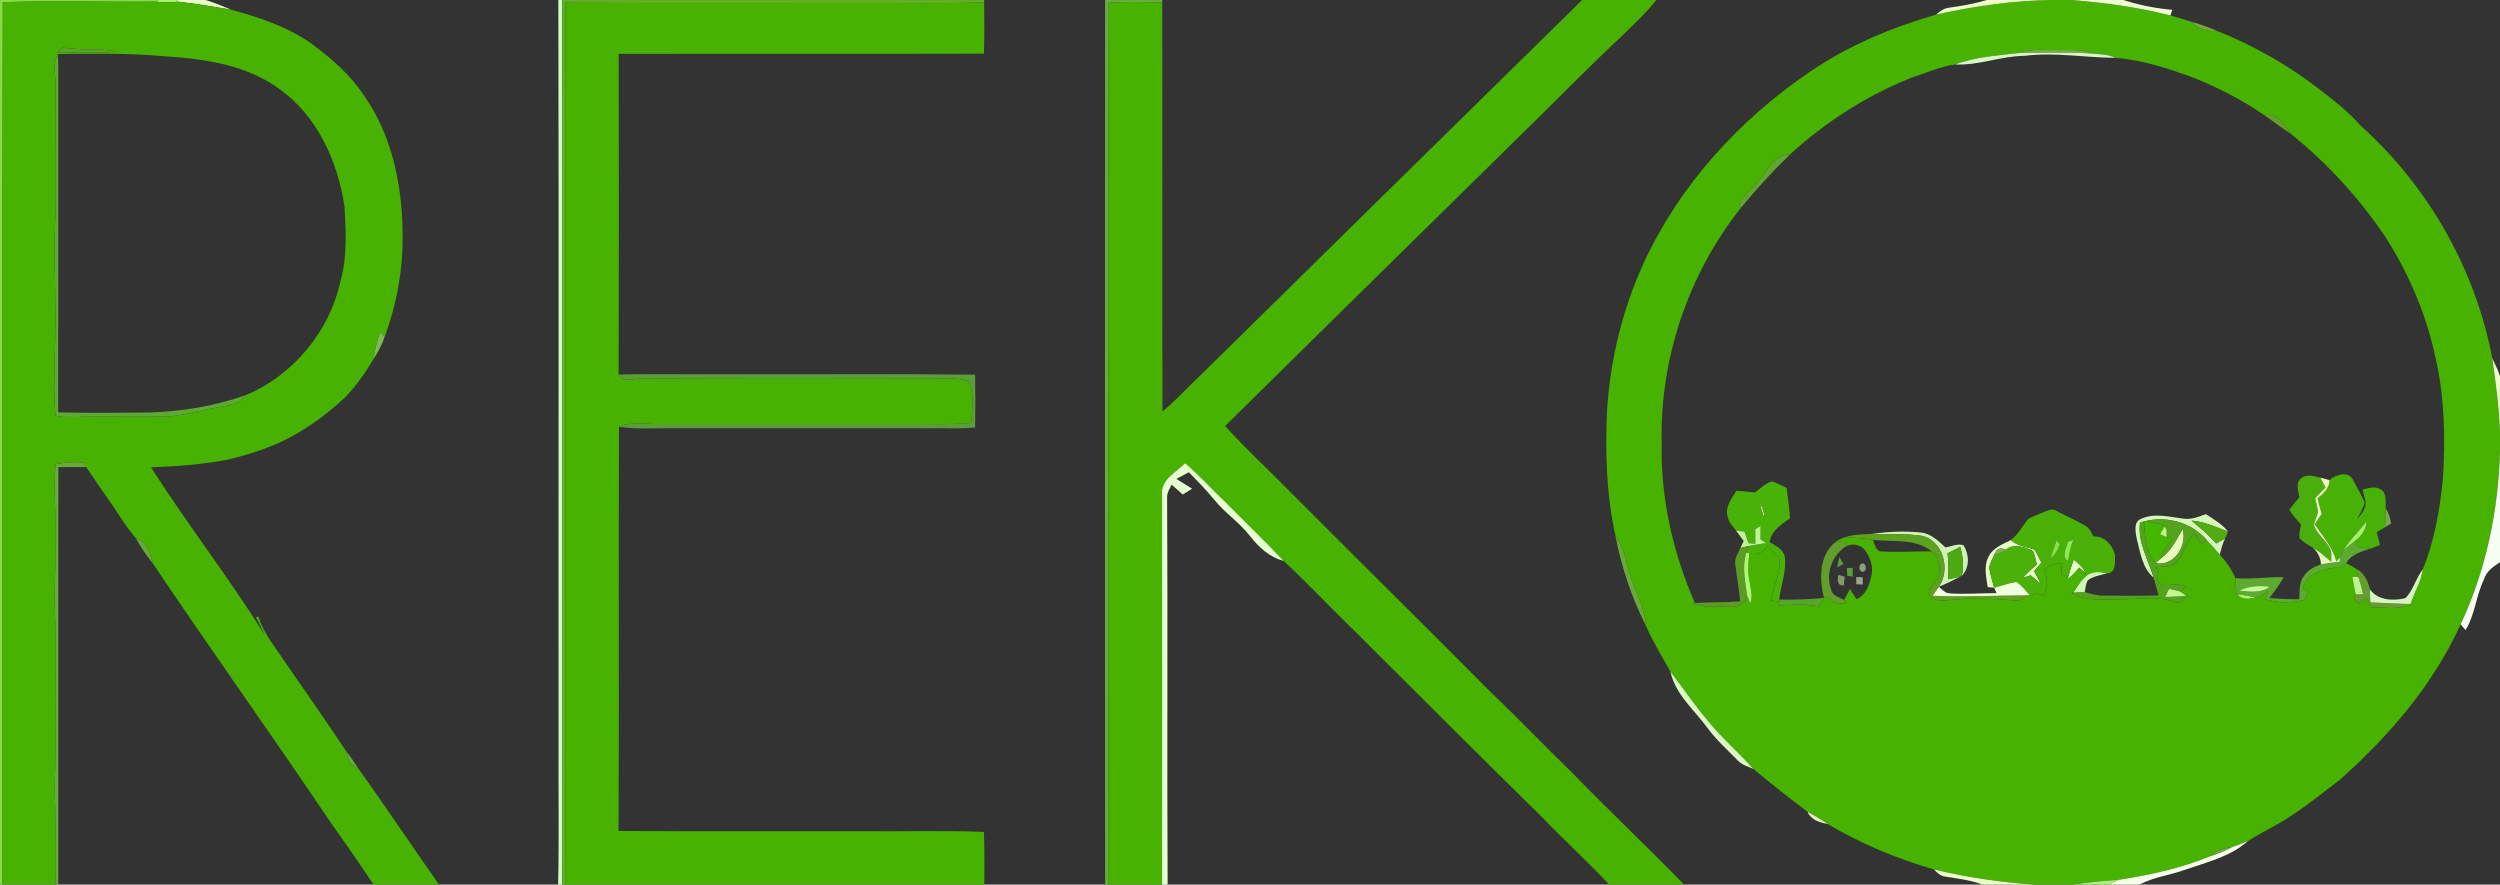 <?xml version="1.0" encoding="UTF-8" ?>
<!DOCTYPE svg PUBLIC "-//W3C//DTD SVG 1.1//EN" "http://www.w3.org/Graphics/SVG/1.1/DTD/svg11.dtd">
<svg width="1040pt" height="368pt" viewBox="0 0 1040 368" version="1.1" xmlns="http://www.w3.org/2000/svg">
<rect x="0" y="0" width="1040" height="368" fill="#333333" stroke="none"/>
<g id="#81df42ff">
<path fill="#81df42" opacity="1.00" d=" M 0.00 0.00 L 65.81 0.00 L 64.74 0.70 C 43.56 0.91 22.35 0.24 1.17 0.92 C 0.88 123.28 1.14 245.64 1.02 368.00 L 0.00 368.00 L 0.00 0.00 Z" />
</g>
<g id="#a3f66dff">
<path fill="#a3f66d" opacity="1.00" d=" M 65.81 0.00 L 73.28 0.00 L 74.34 0.72 C 71.15 1.04 67.93 0.99 64.74 0.70 L 65.81 0.00 Z" />
</g>
<g id="#e5ffc7ff">
<path fill="#e5ffc7" opacity="1.00" d=" M 73.28 0.00 L 85.46 0.00 C 89.11 1.02 92.57 2.60 96.09 4.00 C 88.86 2.79 81.63 1.54 74.34 0.72 L 73.28 0.00 Z" />
<path fill="#e5ffc7" opacity="1.00" d=" M 827.33 231.38 C 829.20 227.83 833.15 226.36 836.53 224.65 C 839.21 227.26 843.09 227.39 846.37 228.67 C 847.50 230.35 848.20 232.29 849.26 234.03 C 848.24 235.23 847.19 236.40 846.16 237.58 C 847.13 239.36 848.12 241.14 849.07 242.96 C 847.61 241.77 846.18 240.56 844.78 239.34 C 843.69 239.65 842.61 239.98 841.55 240.30 C 843.35 238.34 845.31 236.54 847.32 234.79 C 846.86 232.92 846.50 231.02 845.78 229.24 C 842.28 227.42 837.58 225.96 834.21 228.81 C 832.43 227.23 830.12 228.65 829.70 230.72 C 828.96 232.43 827.88 234.04 827.56 235.90 C 827.78 238.85 828.86 241.63 829.57 244.49 C 828.90 244.42 827.56 244.30 826.89 244.24 C 826.23 240.01 825.16 235.36 827.33 231.38 Z" />
<path fill="#e5ffc7" opacity="1.00" d=" M 862.66 232.81 C 864.64 234.26 866.60 235.94 867.49 238.32 C 866.85 237.77 865.55 236.68 864.91 236.13 C 863.51 237.92 861.97 239.60 860.11 240.89 L 860.36 239.98 C 861.03 237.56 861.83 235.17 862.66 232.81 Z" />
</g>
<g id="#ffffffff">
</g>
<g id="#d6f9c9ff">
<path fill="#d6f9c9" opacity="1.00" d=" M 232.27 0.00 L 233.90 0.00 C 233.70 99.67 233.87 199.33 233.82 299.00 C 233.91 322.00 233.67 345.00 233.91 368.00 L 232.17 368.00 C 232.64 348.67 232.24 329.33 232.37 310.00 C 232.28 206.67 232.52 103.33 232.27 0.00 Z" />
</g>
<g id="#60af29ff">
<path fill="#60af29" opacity="1.00" d=" M 233.90 0.00 L 409.39 0.00 L 409.41 0.99 C 391.94 1.56 374.47 1.16 357.00 1.25 C 316.38 1.20 275.77 1.41 235.15 1.14 C 235.30 87.09 235.15 173.05 235.19 259.00 C 235.09 295.33 235.39 331.67 235.08 368.00 L 233.91 368.00 C 233.67 345.00 233.91 322.00 233.82 299.00 C 233.87 199.33 233.70 99.67 233.90 0.00 Z" />
</g>
<g id="#68ad3fff">
<path fill="#68ad3f" opacity="1.00" d=" M 459.74 0.00 L 483.46 0.00 L 483.48 0.97 C 476.06 0.83 468.65 0.70 461.24 1.06 C 460.91 123.37 461.40 245.69 460.99 368.00 L 459.75 368.00 C 459.63 245.33 459.65 122.67 459.74 0.00 Z" />
</g>
<g id="#47b200ff">
<path fill="#47b200" opacity="1.00" d=" M 658.16 0.00 L 689.01 0.00 C 684.52 5.77 679.06 10.67 673.85 15.77 C 659.89 28.82 646.60 42.56 632.91 55.90 C 591.76 96.26 550.71 136.73 509.66 177.21 C 517.72 186.17 526.62 194.34 535.05 202.95 C 563.33 231.35 591.89 259.46 620.11 287.91 C 631.56 298.78 642.42 310.26 653.78 321.22 C 669.11 337.08 685.25 352.15 700.59 368.00 L 669.42 368.00 C 660.52 358.43 650.80 349.67 641.77 340.22 C 615.86 314.82 590.26 289.08 564.52 263.50 C 554.23 253.55 544.44 243.07 533.96 233.31 C 526.18 225.01 517.93 217.16 509.95 209.05 C 504.24 203.67 499.02 197.78 493.02 192.69 C 489.20 196.46 482.67 199.63 483.39 205.91 C 483.49 259.94 483.43 313.97 483.42 368.00 L 460.99 368.00 C 461.40 245.69 460.91 123.37 461.24 1.06 C 468.65 0.70 476.06 0.83 483.48 0.97 C 483.66 57.72 483.40 114.47 483.60 171.21 C 489.33 166.42 494.31 160.84 499.76 155.75 C 552.53 103.80 605.35 51.89 658.16 0.00 Z" />
<path fill="#47b200" opacity="1.00" d=" M 853.52 0.00 L 861.42 0.00 C 875.38 1.08 889.31 2.95 902.88 6.46 C 905.80 7.22 908.71 8.06 911.58 9.05 C 914.40 12.14 918.39 13.16 922.45 12.93 C 937.85 19.05 952.37 27.37 965.43 37.58 C 971.34 42.08 977.18 46.74 982.11 52.34 C 1010.15 77.51 1029.76 111.93 1036.77 149.00 C 1038.26 159.46 1039.68 169.95 1040.00 180.53 L 1040.00 187.49 C 1039.36 212.31 1034.21 237.17 1023.62 259.70 C 1012.21 284.87 993.85 306.21 973.33 324.43 C 966.88 329.29 960.63 334.43 953.87 338.87 C 947.93 343.02 941.25 345.95 935.16 349.87 C 932.95 350.79 930.73 351.62 928.48 352.42 C 925.18 352.66 922.06 353.77 919.65 356.10 C 907.39 361.19 894.34 364.01 881.26 366.02 C 874.93 366.46 868.60 366.98 862.34 368.00 L 846.58 368.00 C 832.43 367.12 818.37 364.96 804.58 361.71 C 789.12 357.24 774.17 350.98 760.31 342.80 C 757.62 340.92 754.81 339.25 751.93 337.69 C 744.29 331.90 736.69 326.06 729.39 319.84 C 723.07 312.76 715.79 306.58 709.89 299.12 C 704.55 292.82 699.97 285.94 694.92 279.42 C 691.38 273.12 687.60 266.94 684.69 260.31 C 684.14 251.33 678.77 243.74 676.95 235.07 C 676.05 230.72 674.48 226.53 672.03 222.82 C 668.18 205.50 667.72 187.66 668.58 170.00 C 669.98 148.94 675.14 128.13 683.99 108.96 C 698.91 76.81 723.65 49.74 752.84 29.92 C 768.83 18.98 786.86 11.41 805.42 6.08 C 821.22 2.55 837.32 0.24 853.52 0.00 M 839.75 22.07 C 830.89 23.12 821.74 23.61 813.34 26.81 C 807.05 27.69 801.21 30.42 795.19 32.30 C 776.55 39.76 759.37 50.74 744.58 64.31 C 740.55 64.13 737.33 67.11 735.32 70.30 C 732.86 74.12 729.74 77.43 726.57 80.66 C 725.11 82.31 722.74 84.11 724.17 86.53 C 702.20 114.21 690.31 149.66 691.27 185.00 C 690.81 207.66 696.08 230.14 705.06 250.86 L 703.97 250.95 C 708.85 253.26 714.40 251.92 719.60 252.45 C 722.69 252.87 726.20 251.07 726.80 247.83 C 727.13 248.62 727.80 250.19 728.14 250.98 C 729.42 247.79 728.10 244.45 727.71 241.23 C 726.96 237.60 727.26 233.89 727.72 230.25 C 730.72 231.13 733.59 229.76 735.27 227.23 C 737.04 229.07 739.33 230.64 740.37 233.06 C 740.72 238.88 737.48 244.10 736.78 249.78 C 737.61 249.90 739.25 250.14 740.07 250.26 C 740.03 250.65 739.94 251.44 739.90 251.83 C 745.51 251.63 751.20 251.07 756.75 252.31 C 757.41 251.12 758.07 249.93 758.74 248.75 L 758.59 248.00 C 759.22 248.26 760.48 248.77 761.12 249.03 C 763.07 250.88 765.58 251.46 768.21 250.85 C 767.95 250.53 767.42 249.90 767.16 249.58 C 767.96 248.06 768.79 246.54 769.59 245.02 C 770.44 246.44 771.43 247.77 772.27 249.22 C 776.49 247.50 777.82 242.83 778.62 238.75 C 779.20 235.31 777.93 231.82 775.94 229.05 C 774.25 226.52 770.65 225.95 768.01 227.24 C 767.81 226.46 767.62 225.68 767.44 224.90 C 765.57 225.33 763.27 225.22 762.00 226.92 C 763.48 225.23 765.48 224.14 767.60 223.46 C 771.85 223.68 776.09 224.09 780.31 224.68 L 779.18 224.66 C 779.78 226.36 780.22 228.40 781.94 229.37 C 789.12 229.80 796.32 229.31 803.52 229.37 C 806.93 231.55 807.32 236.06 806.49 239.67 C 805.24 242.19 802.82 244.09 802.23 246.92 C 803.75 250.01 807.61 250.02 810.57 249.67 C 820.01 248.57 829.54 249.07 838.99 249.85 C 840.80 250.14 842.00 248.57 843.35 247.65 L 844.38 247.61 L 844.80 248.07 C 845.63 247.64 846.48 247.21 847.33 246.78 C 848.33 247.12 849.33 247.46 850.34 247.80 C 851.69 244.32 852.05 240.55 850.37 237.10 C 852.51 235.41 855.00 234.21 857.79 234.26 C 857.67 235.83 857.55 237.41 857.44 238.98 C 858.40 239.31 859.38 239.64 860.36 239.98 L 860.11 240.89 C 861.97 239.60 863.51 237.92 864.91 236.13 C 865.55 236.68 866.85 237.77 867.49 238.32 C 867.48 238.73 867.45 239.57 867.44 239.99 C 865.39 241.82 864.09 244.29 862.53 246.51 L 861.65 246.59 C 867.72 250.36 875.23 249.24 882.04 249.29 C 889.60 249.42 897.41 247.79 904.73 250.38 C 907.09 251.49 908.68 248.91 910.39 247.73 L 909.53 247.81 C 908.82 247.35 907.40 246.44 906.69 245.98 C 907.60 245.36 908.49 244.71 909.37 244.03 C 906.22 242.45 902.77 243.62 899.46 243.38 C 896.90 242.13 897.39 239.28 898.16 237.09 C 897.67 236.82 896.69 236.27 896.20 236.00 C 898.71 235.76 901.27 235.84 903.75 235.31 C 908.33 232.08 908.95 225.86 912.72 221.92 C 913.73 223.43 914.78 224.93 915.83 226.43 C 916.41 226.04 917.57 225.24 918.15 224.84 C 919.99 226.74 921.71 228.75 923.47 230.74 C 926.11 233.63 928.37 236.86 929.90 240.48 C 930.05 242.76 930.25 245.03 930.35 247.31 L 930.76 247.35 C 932.75 249.63 935.78 249.19 938.44 248.61 L 939.16 248.79 C 940.62 247.81 942.08 246.83 943.56 245.87 C 943.14 246.99 942.73 248.13 942.34 249.26 C 947.56 250.96 953.29 250.88 958.58 249.52 C 959.25 248.44 959.60 247.20 960.04 246.01 C 959.51 245.77 958.47 245.31 957.95 245.08 C 958.94 239.17 965.33 236.91 970.57 236.26 C 972.39 235.74 974.92 236.11 976.07 234.29 C 977.43 235.01 978.85 235.72 980.17 236.57 C 980.43 237.74 980.73 238.89 981.08 240.04 C 980.45 240.01 979.19 239.96 978.56 239.93 C 978.92 242.41 979.46 244.85 980.00 247.30 C 979.83 247.64 979.47 248.32 979.29 248.66 C 979.89 249.50 980.51 250.35 981.14 251.19 C 982.26 250.32 983.40 249.44 984.54 248.55 C 985.29 250.24 985.59 253.04 988.09 252.70 C 992.98 252.70 998.37 253.80 1002.84 251.28 C 1004.33 246.37 1007.26 241.93 1007.90 236.77 C 1012.82 224.80 1014.98 211.81 1016.28 198.98 C 1017.26 182.21 1016.98 165.21 1013.17 148.79 C 1009.35 130.70 1001.96 113.44 991.91 97.94 C 981.06 81.96 967.82 67.58 952.76 55.49 C 950.54 51.45 947.04 47.11 941.86 47.85 C 932.72 41.55 922.80 36.45 912.50 32.34 C 902.01 28.48 891.19 24.93 879.99 24.05 C 877.01 22.52 873.56 22.63 870.31 22.26 C 865.46 20.23 860.10 20.99 855.00 20.78 C 849.91 20.98 844.59 20.13 839.75 22.07 Z" />
<path fill="#47b200" opacity="1.00" d=" M 235.15 1.14 C 275.77 1.41 316.38 1.20 357.00 1.25 C 374.47 1.16 391.94 1.56 409.41 0.99 C 409.49 8.10 409.54 15.21 409.32 22.32 C 358.67 22.47 308.03 22.31 257.38 22.42 C 257.43 66.87 257.49 111.33 257.37 155.79 C 259.21 159.54 263.82 157.21 267.02 157.53 C 310.36 157.69 353.71 157.66 397.05 157.56 C 399.43 157.74 402.90 157.54 403.78 160.37 C 405.17 165.44 404.34 170.78 404.07 175.95 C 395.73 176.74 387.35 176.31 379.00 176.39 C 344.01 176.39 309.01 176.38 274.02 176.39 C 268.52 176.53 262.73 175.24 257.50 177.51 C 257.25 233.56 257.59 289.62 257.33 345.67 C 290.89 345.90 324.44 345.71 358.00 345.77 C 375.10 345.98 392.23 345.35 409.31 346.09 C 409.64 353.39 409.44 360.70 409.47 368.00 L 235.08 368.00 C 235.39 331.67 235.09 295.33 235.19 259.00 C 235.15 173.05 235.30 87.09 235.15 1.14 Z" />
</g>
<g id="#ecffc7ff">
<path fill="#ecffc7" opacity="1.00" d=" M 826.61 0.00 L 853.52 0.00 C 837.32 0.24 821.22 2.55 805.42 6.08 C 807.02 4.61 808.87 3.32 811.13 3.16 C 816.35 2.44 821.54 1.47 826.61 0.00 Z" />
<path fill="#ecffc7" opacity="1.00" d=" M 732.06 208.99 C 733.17 211.15 734.08 213.50 734.02 215.97 C 733.22 213.68 732.53 211.36 732.06 208.99 Z" />
</g>
<g id="#ebffd0ff">
<path fill="#ebffd0" opacity="1.00" d=" M 861.42 0.00 L 883.34 0.00 C 889.94 2.17 896.77 3.47 903.69 4.09 C 903.49 4.68 903.08 5.87 902.88 6.46 C 889.31 2.95 875.38 1.08 861.42 0.00 Z" />
</g>
<g id="#47b201ff">
<path fill="#47b201" opacity="1.00" d=" M 1.17 0.92 C 22.35 0.24 43.56 0.91 64.74 0.70 C 67.93 0.99 71.15 1.04 74.34 0.72 C 81.63 1.54 88.86 2.79 96.09 4.00 C 107.62 7.19 119.24 10.97 129.15 17.85 C 137.52 24.02 145.63 30.89 151.37 39.67 C 162.90 55.99 167.18 76.32 167.46 96.01 C 167.85 111.04 165.23 126.11 159.99 140.20 C 159.56 139.68 158.68 138.64 158.24 138.12 C 156.79 141.74 156.00 145.57 155.37 149.41 C 151.94 155.10 148.13 160.66 143.44 165.40 C 137.50 170.94 131.05 175.96 124.03 180.04 C 115.01 185.50 104.86 188.76 94.67 191.23 C 84.17 193.23 73.47 194.02 62.80 194.41 C 77.91 218.01 95.14 240.20 110.03 263.95 C 108.96 261.50 107.78 259.10 106.46 256.77 C 106.80 256.68 107.14 256.60 107.48 256.52 C 108.64 260.04 110.35 263.36 112.42 266.44 C 122.94 281.87 133.78 297.08 144.11 312.63 C 144.54 314.26 144.81 315.94 145.49 317.50 C 146.66 318.50 148.04 319.21 149.33 320.05 C 160.66 335.88 171.43 352.10 182.65 368.00 L 155.43 368.00 C 149.40 358.95 143.14 350.05 136.87 341.15 C 112.80 305.35 87.65 270.28 63.63 234.45 C 62.47 230.31 61.34 225.31 56.58 223.98 C 52.35 219.19 49.22 213.60 45.54 208.41 C 42.23 203.75 39.06 199.00 35.83 194.29 C 35.50 193.81 34.85 192.85 34.52 192.36 C 30.73 192.15 26.92 192.38 23.18 193.08 C 22.06 203.04 23.38 213.02 23.14 223.00 C 23.48 233.67 22.33 244.32 22.87 254.99 C 23.30 263.65 23.09 272.33 23.13 281.00 C 23.16 296.67 23.32 312.34 22.75 328.00 C 23.23 341.33 23.21 354.66 23.14 368.00 L 1.02 368.00 C 1.14 245.64 0.88 123.28 1.17 0.92 M 23.80 21.80 C 31.97 21.96 40.18 22.13 48.33 21.49 C 41.04 19.85 33.44 21.14 26.07 19.73 C 25.31 20.42 24.56 21.11 23.80 21.80 M 23.09 36.00 C 23.12 54.00 22.95 72.00 23.06 90.00 C 21.98 108.99 23.85 128.02 22.73 147.02 C 22.70 155.67 22.20 164.37 23.15 172.99 C 27.07 173.73 31.05 173.50 35.00 173.36 C 45.99 173.24 56.98 173.48 67.96 173.31 C 75.90 173.19 83.46 170.57 91.24 169.38 C 95.01 168.59 99.70 168.31 101.80 164.52 C 121.84 156.40 137.19 137.86 141.69 116.73 C 144.51 106.72 143.87 96.17 143.33 85.91 C 140.49 67.36 132.24 48.62 116.67 37.35 C 102.75 26.89 84.84 24.44 67.94 23.37 C 53.35 22.06 38.67 22.34 24.03 22.48 C 21.66 26.62 23.26 31.51 23.09 36.00 Z" />
</g>
<g id="#70ab39ff">
<path fill="#70ab39" opacity="1.00" d=" M 911.58 9.05 C 915.30 10.06 918.93 11.35 922.45 12.93 C 918.39 13.16 914.40 12.14 911.58 9.05 Z" />
</g>
<g id="#5aa327ff">
<path fill="#5aa327" opacity="1.00" d=" M 23.80 21.80 C 24.56 21.11 25.31 20.42 26.07 19.73 C 33.44 21.14 41.04 19.85 48.33 21.49 C 40.18 22.13 31.97 21.96 23.80 21.80 Z" />
</g>
<g id="#6eaf3eff">
<path fill="#6eaf3e" opacity="1.00" d=" M 839.75 22.07 C 844.59 20.13 849.91 20.98 855.00 20.78 C 860.10 20.99 865.46 20.23 870.31 22.26 C 860.13 21.69 849.93 21.86 839.75 22.07 Z" />
</g>
<g id="#d6f7c3ff">
<path fill="#d6f7c3" opacity="1.00" d=" M 813.34 26.81 C 821.74 23.61 830.89 23.12 839.75 22.07 C 849.93 21.86 860.13 21.69 870.31 22.26 C 873.56 22.63 877.01 22.52 879.99 24.05 C 867.39 24.00 854.84 21.64 842.24 23.23 C 832.45 23.27 823.15 27.34 813.34 26.81 Z" />
</g>
<g id="#5cab30ff">
<path fill="#5cab30" opacity="1.00" d=" M 23.09 36.00 C 23.26 31.51 21.66 26.62 24.03 22.48 C 24.31 26.31 24.24 30.16 24.23 34.00 C 24.19 79.84 24.27 125.69 24.21 171.53 C 36.80 171.90 49.41 171.67 62.00 171.61 C 75.51 171.17 89.03 169.03 101.80 164.52 C 99.70 168.31 95.01 168.59 91.24 169.38 C 83.46 170.57 75.90 173.19 67.96 173.31 C 56.98 173.48 45.99 173.24 35.00 173.36 C 31.05 173.50 27.07 173.73 23.15 172.99 C 22.20 164.37 22.70 155.67 22.73 147.02 C 23.85 128.02 21.98 108.99 23.06 90.00 C 22.95 72.00 23.12 54.00 23.09 36.00 Z" />
<path fill="#5cab30" opacity="1.00" d=" M 974.85 228.94 C 976.49 227.50 978.23 226.17 979.93 224.79 C 980.13 225.72 980.36 226.65 980.59 227.59 C 982.44 227.82 984.28 228.07 986.16 228.23 C 982.36 229.46 978.11 230.48 976.07 234.29 C 974.92 236.11 972.39 235.74 970.57 236.26 C 965.33 236.91 958.94 239.17 957.95 245.08 C 958.47 245.31 959.51 245.77 960.04 246.01 C 959.60 247.20 959.25 248.44 958.58 249.52 C 953.29 250.88 947.56 250.96 942.34 249.26 C 942.73 248.13 943.14 246.99 943.56 245.87 C 942.08 246.83 940.62 247.81 939.16 248.79 L 938.44 248.61 C 935.92 247.93 933.35 247.49 930.76 247.35 L 930.35 247.31 C 930.25 245.03 930.05 242.76 929.90 240.48 C 936.62 241.19 943.31 239.80 950.04 240.15 C 948.27 243.20 946.20 246.05 944.03 248.81 C 948.19 249.12 952.36 249.31 956.54 249.27 C 956.64 245.97 956.35 242.31 958.49 239.53 C 960.11 237.06 962.84 235.74 965.53 234.75 C 968.09 234.27 970.68 233.98 973.28 233.69 C 973.32 233.23 973.38 232.31 973.42 231.85 C 973.85 230.86 974.29 229.87 974.85 228.94 M 931.60 245.73 C 935.84 246.20 940.58 246.81 944.27 244.12 C 939.98 243.50 935.50 243.69 931.60 245.73 Z" />
</g>
<g id="#649e2dff">
<path fill="#649e2d" opacity="1.00" d=" M 941.86 47.85 C 947.04 47.11 950.54 51.45 952.76 55.49 C 949.01 53.11 945.49 50.40 941.86 47.85 Z" />
<path fill="#649e2d" opacity="1.00" d=" M 980.17 236.57 C 983.41 238.29 985.14 241.63 985.83 245.11 C 985.92 246.93 985.97 248.76 986.06 250.59 C 991.65 250.85 997.24 251.10 1002.84 251.28 C 998.37 253.80 992.98 252.70 988.09 252.70 C 985.59 253.04 985.29 250.24 984.54 248.55 C 983.40 249.44 982.26 250.32 981.14 251.19 C 980.51 250.35 979.89 249.50 979.29 248.66 C 979.47 248.32 979.83 247.64 980.00 247.30 C 981.01 247.26 982.02 247.23 983.05 247.20 C 982.51 244.78 981.87 242.38 981.08 240.04 C 980.73 238.89 980.43 237.74 980.17 236.57 Z" />
</g>
<g id="#5fa72fff">
<path fill="#5fa72f" opacity="1.00" d=" M 735.32 70.30 C 737.33 67.11 740.55 64.13 744.58 64.31 C 737.34 71.31 730.55 78.74 724.17 86.53 C 722.74 84.11 725.11 82.31 726.57 80.66 C 729.74 77.43 732.86 74.12 735.32 70.30 Z" />
</g>
<g id="#7bbc4eff">
<path fill="#7bbc4e" opacity="1.00" d=" M 155.37 149.41 C 156.00 145.57 156.79 141.74 158.24 138.12 C 158.68 138.64 159.56 139.68 159.99 140.20 C 158.90 143.47 157.19 146.49 155.37 149.41 Z" />
</g>
<g id="#ebffcaff">
<path fill="#ebffca" opacity="1.00" d=" M 1036.77 149.00 C 1037.92 151.43 1039.14 153.84 1040.00 156.40 L 1040.00 180.53 C 1039.68 169.95 1038.26 159.46 1036.77 149.00 Z" />
</g>
<g id="#599e36ff">
<path fill="#599e36" opacity="1.00" d=" M 257.37 155.79 C 272.24 155.51 287.13 155.79 302.00 155.69 C 336.55 155.81 371.11 155.46 405.65 155.86 C 405.77 163.19 405.80 170.52 405.66 177.85 C 400.12 178.36 394.55 178.13 389.00 178.15 C 352.33 178.15 315.67 178.14 279.00 178.15 C 271.83 178.10 264.61 178.65 257.50 177.51 C 262.73 175.24 268.52 176.53 274.02 176.39 C 309.01 176.38 344.01 176.39 379.00 176.39 C 387.35 176.31 395.73 176.74 404.07 175.95 C 404.34 170.78 405.17 165.44 403.78 160.37 C 402.90 157.54 399.43 157.74 397.05 157.56 C 353.71 157.66 310.36 157.69 267.02 157.53 C 263.82 157.21 259.21 159.54 257.37 155.79 Z" />
<path fill="#599e36" opacity="1.00" d=" M 765.13 231.76 C 765.73 232.69 766.37 233.62 766.86 234.64 C 766.00 235.15 765.14 235.63 764.28 236.09 C 764.51 234.64 764.79 233.19 765.13 231.76 Z" />
<path fill="#599e36" opacity="1.00" d=" M 768.29 236.28 C 768.90 236.27 770.11 236.25 770.72 236.23 C 770.72 237.45 770.73 238.67 770.76 239.89 C 770.18 239.79 769.03 239.60 768.46 239.51 C 768.40 238.43 768.34 237.36 768.29 236.28 Z" />
</g>
<g id="#f7fff4ff">
<path fill="#f7fff4" opacity="1.00" d=" M 1023.62 259.70 C 1034.21 237.17 1039.36 212.31 1040.00 187.49 L 1040.00 233.87 C 1037.21 235.72 1034.24 237.71 1033.30 241.12 C 1029.98 247.85 1029.64 255.70 1025.67 262.10 C 1025.16 261.50 1024.13 260.30 1023.62 259.70 Z" />
</g>
<g id="#66ab38ff">
<path fill="#66ab38" opacity="1.00" d=" M 23.18 193.08 C 26.92 192.38 30.73 192.15 34.52 192.36 C 34.85 192.85 35.50 193.81 35.83 194.29 C 31.98 194.27 28.14 194.29 24.30 194.32 C 24.14 252.21 24.31 310.11 24.23 368.00 L 23.14 368.00 C 23.21 354.66 23.23 341.33 22.75 328.00 C 23.32 312.34 23.16 296.67 23.13 281.00 C 23.09 272.33 23.30 263.65 22.87 254.99 C 22.33 244.32 23.48 233.67 23.14 223.00 C 23.38 213.02 22.06 203.04 23.18 193.08 Z" />
</g>
<g id="#e5ffcfff">
<path fill="#e5ffcf" opacity="1.00" d=" M 483.39 205.91 C 482.67 199.63 489.20 196.46 493.02 192.69 C 499.02 197.78 504.24 203.67 509.95 209.05 C 517.93 217.16 526.18 225.01 533.96 233.31 C 528.08 231.82 523.63 227.60 519.98 222.97 C 515.63 217.34 509.57 213.40 505.12 207.87 C 501.83 203.86 498.20 200.15 494.57 196.45 C 492.82 197.35 491.08 198.26 489.35 199.21 C 491.52 200.61 493.71 201.97 495.93 203.31 C 494.61 204.11 493.31 204.91 492.01 205.72 C 490.48 204.34 488.95 202.97 487.42 201.62 C 486.65 203.15 485.63 204.66 485.52 206.42 C 485.83 260.27 485.44 314.14 485.73 368.00 L 483.42 368.00 C 483.43 313.97 483.49 259.94 483.39 205.91 Z" />
</g>
<g id="#4aaf0dff">
<path fill="#4aaf0d" opacity="1.00" d=" M 957.16 199.09 C 959.46 197.02 962.63 198.09 965.28 198.71 C 965.97 200.06 966.68 201.42 967.39 202.78 C 965.94 204.26 964.51 205.74 963.11 207.24 C 963.49 209.18 964.13 211.08 964.27 213.07 C 963.87 214.96 962.73 216.66 962.63 218.60 C 963.95 222.25 967.38 224.54 969.16 227.91 C 970.19 229.67 969.75 231.77 969.79 233.70 C 967.35 231.61 964.92 229.49 962.13 227.88 C 960.19 226.66 958.17 225.51 956.56 223.87 C 956.35 221.95 956.86 220.06 957.24 218.19 C 955.40 216.32 953.80 214.25 952.35 212.08 C 953.69 210.33 955.06 208.59 956.49 206.90 C 956.21 204.34 954.75 201.07 957.16 199.09 Z" />
</g>
<g id="#47b205ff">
<path fill="#47b205" opacity="1.00" d=" M 969.08 199.73 C 971.55 197.53 976.49 195.83 978.63 199.25 C 980.34 202.49 982.26 205.65 983.72 209.03 C 983.12 211.50 981.66 213.64 980.66 215.95 C 981.73 214.60 982.87 213.26 983.56 211.66 C 984.85 209.06 983.25 206.26 982.86 203.65 C 985.29 203.15 988.02 201.99 990.31 203.61 C 993.12 205.12 992.26 208.87 992.48 211.52 C 992.42 214.13 992.30 216.74 992.20 219.35 C 991.04 220.03 989.89 220.69 988.73 221.35 C 989.24 223.12 989.66 224.91 990.03 226.72 C 988.74 227.24 987.46 227.77 986.16 228.23 C 984.28 228.07 982.44 227.82 980.59 227.59 C 980.36 226.65 980.13 225.72 979.93 224.79 C 982.57 222.90 984.36 220.11 984.49 216.81 C 981.42 220.97 977.51 224.49 974.85 228.94 C 974.29 229.87 973.85 230.86 973.42 231.85 C 973.05 232.29 972.32 233.17 971.96 233.61 C 970.38 227.69 966.30 223.08 962.91 218.12 C 963.86 216.66 964.86 215.21 965.84 213.76 C 965.21 211.62 964.62 209.47 964.13 207.29 C 966.50 205.30 969.10 203.15 969.08 199.73 Z" />
</g>
<g id="#e9f8bdff">
<path fill="#e9f8bd" opacity="1.00" d=" M 965.28 198.71 C 966.54 199.04 967.80 199.39 969.08 199.73 C 969.10 203.15 966.50 205.30 964.13 207.29 C 964.62 209.47 965.21 211.62 965.84 213.76 C 964.86 215.21 963.86 216.66 962.91 218.12 C 966.30 223.08 970.38 227.69 971.96 233.61 C 972.32 233.17 973.05 232.29 973.42 231.85 C 973.38 232.31 973.32 233.23 973.28 233.69 C 970.68 233.98 968.09 234.27 965.53 234.75 C 965.39 232.06 964.21 229.60 962.13 227.88 C 964.92 229.49 967.35 231.61 969.79 233.70 C 969.75 231.77 970.19 229.67 969.16 227.91 C 967.38 224.54 963.95 222.25 962.63 218.60 C 962.73 216.66 963.87 214.96 964.27 213.07 C 964.13 211.08 963.49 209.18 963.11 207.24 C 964.51 205.74 965.94 204.26 967.39 202.78 C 966.68 201.42 965.97 200.06 965.28 198.71 Z" />
<path fill="#e9f8bd" opacity="1.00" d=" M 907.97 220.07 C 910.05 227.01 904.41 235.89 896.62 234.29 C 897.17 233.81 898.26 232.85 898.81 232.37 C 903.12 229.33 905.40 224.49 907.97 220.07 Z" />
</g>
<g id="#48b207ff">
<path fill="#48b207" opacity="1.00" d=" M 730.11 204.88 C 732.29 203.18 734.34 201.11 737.03 200.25 C 739.19 200.87 741.15 202.02 743.21 202.91 C 743.71 207.16 744.47 211.38 744.62 215.66 C 741.02 218.17 736.87 220.75 736.16 225.48 C 738.45 226.98 741.40 228.23 742.37 231.02 C 743.49 237.26 740.76 243.28 740.16 249.42 L 740.07 250.26 C 739.25 250.14 737.61 249.90 736.78 249.78 C 737.48 244.10 740.72 238.88 740.37 233.06 C 739.33 230.64 737.04 229.07 735.27 227.23 C 733.59 229.76 730.72 231.13 727.72 230.25 C 727.41 230.14 726.79 229.92 726.48 229.81 C 726.80 228.91 727.16 228.02 727.52 227.13 C 729.93 226.65 732.36 226.29 734.79 225.91 C 733.98 225.41 733.18 224.92 732.39 224.43 C 732.39 222.55 732.39 220.67 732.40 218.80 C 731.65 219.23 730.92 219.67 730.19 220.12 C 730.21 222.17 730.23 224.22 730.21 226.27 C 729.50 226.18 728.08 226.02 727.37 225.93 C 726.80 224.34 726.25 222.75 725.71 221.16 C 724.52 221.00 723.34 220.85 722.17 220.71 C 720.71 218.79 718.90 216.93 718.58 214.43 C 717.65 210.56 720.55 207.28 722.33 204.14 C 724.92 204.38 727.53 204.53 730.11 204.88 M 732.06 208.99 C 732.53 211.36 733.22 213.68 734.02 215.97 C 734.08 213.50 733.17 211.15 732.06 208.99 Z" />
</g>
<g id="#4ab109ff">
<path fill="#4ab109" opacity="1.00" d=" M 850.17 213.04 C 851.81 212.46 853.70 211.30 855.37 212.48 C 859.51 214.73 863.92 216.49 867.92 219.00 C 869.43 219.92 869.99 221.70 870.86 223.15 C 875.37 222.94 878.89 226.72 879.82 230.85 C 879.83 233.67 880.43 238.53 876.42 238.56 C 873.32 237.67 869.90 237.60 867.44 239.99 C 867.45 239.57 867.48 238.73 867.49 238.32 C 866.60 235.94 864.64 234.26 862.66 232.81 C 861.83 235.17 861.03 237.56 860.36 239.98 C 859.38 239.64 858.40 239.31 857.44 238.98 C 857.55 237.41 857.67 235.83 857.79 234.26 C 855.00 234.21 852.51 235.41 850.37 237.10 C 852.05 240.55 851.69 244.32 850.34 247.80 C 849.33 247.46 848.33 247.12 847.33 246.78 C 846.48 247.21 845.63 247.64 844.80 248.07 L 844.38 247.61 C 842.62 245.69 841.04 243.53 838.84 242.09 C 835.68 242.57 832.67 243.73 829.57 244.49 C 828.86 241.63 827.78 238.85 827.56 235.90 C 827.88 234.04 828.96 232.43 829.70 230.72 C 831.38 230.62 832.85 229.75 834.21 228.81 C 837.58 225.96 842.28 227.42 845.78 229.24 C 846.50 231.02 846.86 232.92 847.32 234.79 C 845.31 236.54 843.35 238.34 841.55 240.30 C 842.61 239.98 843.69 239.65 844.78 239.34 C 846.18 240.56 847.61 241.77 849.07 242.96 C 848.12 241.14 847.13 239.36 846.16 237.58 C 847.19 236.40 848.24 235.23 849.26 234.03 C 848.20 232.29 847.50 230.35 846.37 228.67 C 843.09 227.39 839.21 227.26 836.53 224.65 C 839.67 222.32 841.31 218.68 843.85 215.82 C 845.86 214.71 848.06 213.96 850.17 213.04 M 855.44 224.82 C 854.69 227.36 853.79 229.86 852.92 232.36 C 854.98 230.88 856.16 228.65 856.95 226.29 C 856.58 225.92 855.82 225.19 855.44 224.82 M 860.25 225.36 C 859.67 227.92 857.26 231.65 860.37 233.44 C 860.76 230.40 861.34 227.37 862.55 224.53 C 861.97 224.74 860.82 225.15 860.25 225.36 Z" />
</g>
<g id="#78a950ff">
<path fill="#78a950" opacity="1.00" d=" M 992.48 211.52 C 993.70 213.41 994.33 215.58 994.71 217.79 C 994.08 218.18 992.83 218.96 992.20 219.35 C 992.30 216.74 992.42 214.13 992.48 211.52 Z" />
</g>
<g id="#d6f7baff">
<path fill="#d6f7ba" opacity="1.00" d=" M 908.29 215.75 C 911.54 216.25 914.66 214.99 917.65 213.88 C 920.88 216.06 924.44 217.99 926.86 221.14 C 921.91 219.29 917.06 216.97 911.71 216.59 C 915.25 219.60 918.88 222.54 921.91 226.09 C 923.13 225.42 924.37 224.76 925.61 224.07 C 924.58 226.19 923.95 228.45 923.47 230.74 C 921.71 228.75 919.99 226.74 918.15 224.84 C 912.08 217.62 901.87 214.56 892.75 216.73 L 891.92 216.89 C 891.50 217.02 890.66 217.28 890.24 217.41 C 889.18 225.60 893.72 232.77 895.92 240.32 C 891.17 236.32 890.39 229.78 888.87 224.13 C 888.44 221.39 887.35 217.09 890.74 215.81 C 896.34 213.26 902.50 215.08 908.29 215.75 Z" />
</g>
<g id="#53a31dff">
<path fill="#53a31d" opacity="1.00" d=" M 892.75 216.73 C 901.87 214.56 912.08 217.62 918.15 224.84 C 917.57 225.24 916.41 226.04 915.83 226.43 C 914.78 224.93 913.73 223.43 912.72 221.92 C 908.95 225.86 908.33 232.08 903.75 235.31 C 901.27 235.84 898.71 235.76 896.20 236.00 C 896.69 236.27 897.67 236.82 898.16 237.09 C 897.39 239.28 896.90 242.13 899.46 243.38 C 902.77 243.62 906.22 242.45 909.37 244.03 C 908.49 244.71 907.60 245.36 906.69 245.98 C 905.22 245.63 903.76 245.29 902.31 244.97 C 901.76 246.09 901.23 247.21 900.71 248.34 C 903.65 248.30 906.59 248.15 909.53 247.81 L 910.39 247.73 C 908.68 248.91 907.09 251.49 904.73 250.38 C 897.41 247.79 889.60 249.42 882.04 249.29 C 875.23 249.24 867.72 250.36 861.65 246.59 L 862.53 246.51 C 864.08 246.36 865.65 246.26 867.23 246.31 C 869.74 246.99 872.26 247.81 874.91 247.78 C 882.61 247.85 890.31 247.89 898.00 247.69 C 897.29 245.23 896.57 242.79 895.92 240.32 C 893.72 232.77 889.18 225.60 890.24 217.41 C 890.66 217.28 891.50 217.02 891.92 216.89 C 892.27 222.84 892.51 229.56 896.62 234.29 C 904.41 235.89 910.05 227.01 907.97 220.07 C 905.40 224.49 903.12 229.33 898.81 232.37 C 899.66 229.31 901.49 226.70 903.64 224.42 C 902.86 224.09 902.09 223.75 901.34 223.43 C 901.33 222.39 901.32 221.36 901.29 220.33 C 901.08 220.01 900.65 219.38 900.44 219.06 C 900.28 218.83 899.96 218.38 899.80 218.15 C 897.41 217.91 895.08 217.28 892.75 216.73 Z" />
</g>
<g id="#44b701ff">
<path fill="#44b701" opacity="1.00" d=" M 891.92 216.89 L 892.75 216.73 C 895.08 217.28 897.41 217.91 899.80 218.15 C 899.96 218.38 900.28 218.83 900.44 219.06 C 899.96 219.85 899.00 221.43 898.52 222.22 C 899.22 222.52 900.63 223.12 901.34 223.43 C 902.09 223.75 902.86 224.09 903.64 224.42 C 901.49 226.70 899.66 229.31 898.81 232.37 C 898.26 232.85 897.17 233.81 896.62 234.29 C 892.51 229.56 892.27 222.84 891.92 216.89 Z" />
</g>
<g id="#51ac11ff">
<path fill="#51ac11" opacity="1.00" d=" M 911.71 216.59 C 917.06 216.97 921.91 219.29 926.86 221.14 C 926.49 222.14 926.06 223.12 925.61 224.07 C 924.37 224.76 923.13 225.42 921.91 226.09 C 918.88 222.54 915.25 219.60 911.71 216.59 Z" />
</g>
<g id="#a0f267ff">
<path fill="#a0f267" opacity="1.00" d=" M 974.85 228.94 C 977.51 224.49 981.42 220.97 984.49 216.81 C 984.36 220.11 982.57 222.90 979.93 224.79 C 978.23 226.17 976.49 227.50 974.85 228.94 Z" />
</g>
<g id="#bdf494ff">
<path fill="#bdf494" opacity="1.00" d=" M 730.19 220.12 C 730.92 219.67 731.65 219.23 732.40 218.80 C 732.39 220.67 732.39 222.55 732.39 224.43 C 733.18 224.92 733.98 225.41 734.79 225.91 C 732.36 226.29 729.93 226.65 727.52 227.13 C 726.33 227.39 725.15 227.66 723.98 227.94 C 724.44 226.98 724.91 226.02 725.39 225.07 C 724.32 223.60 723.26 222.14 722.17 220.71 C 723.34 220.85 724.52 221.00 725.71 221.16 C 726.25 222.75 726.80 224.34 727.37 225.93 C 728.08 226.02 729.50 226.18 730.21 226.27 C 730.23 224.22 730.21 222.17 730.19 220.12 Z" />
</g>
<g id="#b8fd7cff">
<path fill="#b8fd7c" opacity="1.00" d=" M 898.52 222.22 C 899.00 221.43 899.96 219.85 900.44 219.06 C 900.65 219.38 901.08 220.01 901.29 220.33 C 901.32 221.36 901.33 222.39 901.34 223.43 C 900.63 223.12 899.22 222.52 898.52 222.22 Z" />
</g>
<g id="#d0f3b4ff">
<path fill="#d0f3b4" opacity="1.00" d=" M 778.69 222.10 C 785.37 221.17 792.16 220.83 798.89 221.50 C 803.17 221.84 806.34 225.02 809.34 227.76 C 811.79 227.28 814.36 225.99 816.86 226.83 C 819.25 230.74 819.47 236.11 816.09 239.56 C 817.02 235.50 816.61 231.43 815.44 227.48 C 813.73 228.45 811.97 229.34 810.19 230.14 C 810.54 233.75 810.61 237.38 810.49 241.00 C 812.13 240.61 813.80 240.26 815.46 239.87 C 812.56 241.40 809.61 242.84 806.58 244.10 C 811.51 236.97 808.41 224.86 799.41 222.90 C 792.57 221.82 785.59 222.48 778.69 222.10 Z" />
</g>
<g id="#5ca21eff">
<path fill="#5ca21e" opacity="1.00" d=" M 767.60 223.46 C 771.16 222.24 774.97 222.32 778.69 222.10 C 785.59 222.48 792.57 221.82 799.41 222.90 C 808.41 224.86 811.51 236.97 806.58 244.10 C 805.73 245.37 804.82 246.61 803.95 247.86 C 817.07 248.37 830.22 247.74 843.35 247.65 C 842.00 248.57 840.80 250.14 838.99 249.85 C 829.54 249.07 820.01 248.57 810.57 249.67 C 807.61 250.02 803.75 250.01 802.23 246.92 C 802.82 244.09 805.24 242.19 806.49 239.67 C 807.32 236.06 806.93 231.55 803.52 229.37 C 797.07 224.03 788.07 225.44 780.31 224.68 C 776.09 224.09 771.85 223.68 767.60 223.46 Z" />
</g>
<g id="#66aa38ff">
<path fill="#66aa38" opacity="1.00" d=" M 672.03 222.82 C 674.48 226.53 676.05 230.72 676.95 235.07 C 678.77 243.74 684.14 251.33 684.69 260.31 C 678.74 248.51 674.47 235.80 672.03 222.82 Z" />
</g>
<g id="#68a839ff">
<path fill="#68a839" opacity="1.00" d=" M 56.58 223.98 C 61.34 225.31 62.47 230.31 63.63 234.45 C 60.97 231.18 58.57 227.70 56.58 223.98 Z" />
</g>
<g id="#629f2aff">
<path fill="#629f2a" opacity="1.00" d=" M 762.00 226.92 C 763.27 225.22 765.57 225.33 767.44 224.90 C 767.62 225.68 767.81 226.46 768.01 227.24 C 762.01 230.94 759.34 238.73 761.77 245.35 C 762.29 247.96 765.18 248.46 767.16 249.58 C 767.42 249.90 767.95 250.53 768.21 250.85 C 765.58 251.46 763.07 250.88 761.12 249.03 C 760.48 248.77 759.22 248.26 758.59 248.00 C 756.96 240.97 756.83 232.56 762.00 226.92 Z" />
</g>
<g id="#f7ffebff">
</g>
<g id="#88e245ff">
<path fill="#88e245" opacity="1.00" d=" M 855.44 224.82 C 855.82 225.19 856.58 225.92 856.95 226.29 C 856.16 228.65 854.98 230.88 852.92 232.36 C 853.79 229.86 854.69 227.36 855.44 224.82 Z" />
</g>
<g id="#8fe953ff">
<path fill="#8fe953" opacity="1.00" d=" M 860.25 225.36 C 860.82 225.15 861.97 224.74 862.55 224.53 C 861.34 227.37 860.76 230.40 860.37 233.44 C 857.26 231.65 859.67 227.92 860.25 225.36 Z" />
</g>
<g id="#5d9c24ff">
<path fill="#5d9c24" opacity="1.00" d=" M 723.98 227.94 C 725.15 227.66 726.33 227.39 727.52 227.13 C 727.16 228.02 726.80 228.91 726.48 229.81 C 724.61 235.66 726.01 241.90 726.80 247.83 C 726.20 251.07 722.69 252.87 719.60 252.45 C 714.40 251.92 708.85 253.26 703.97 250.95 L 705.06 250.86 C 711.32 250.47 717.61 250.65 723.87 250.16 C 723.54 245.06 722.47 240.05 721.89 234.98 C 721.42 232.42 722.98 230.16 723.98 227.94 Z" />
</g>
<g id="#f1ffe5ff">
</g>
<g id="#4da912ff">
<path fill="#4da912" opacity="1.00" d=" M 810.19 230.14 C 811.97 229.34 813.73 228.45 815.44 227.48 C 816.61 231.43 817.02 235.50 816.09 239.56 L 815.46 239.87 C 813.80 240.26 812.13 240.61 810.49 241.00 C 810.61 237.38 810.54 233.75 810.19 230.14 Z" />
</g>
<g id="#7aaf55ff">
<path fill="#7aaf55" opacity="1.00" d=" M 829.70 230.72 C 830.12 228.65 832.43 227.23 834.21 228.81 C 832.85 229.75 831.38 230.62 829.70 230.72 Z" />
</g>
<g id="#adf871ff">
<path fill="#adf871" opacity="1.00" d=" M 726.80 247.83 C 726.01 241.90 724.61 235.66 726.48 229.81 C 726.79 229.92 727.41 230.14 727.72 230.25 C 727.26 233.89 726.96 237.60 727.71 241.23 C 728.10 244.45 729.42 247.79 728.14 250.98 C 727.80 250.19 727.13 248.62 726.80 247.83 Z" />
</g>
<g id="#8ca27aff">
<path fill="#8ca27a" opacity="1.00" d=" M 774.19 234.59 C 776.29 233.43 777.01 237.75 774.84 237.88 C 773.31 237.70 773.13 235.42 774.19 234.59 Z" />
</g>
<g id="#d6f6bfff">
<path fill="#d6f6bf" opacity="1.00" d=" M 1000.65 248.83 C 1003.96 245.50 1005.01 240.50 1007.90 236.77 C 1007.26 241.93 1004.33 246.37 1002.84 251.28 C 997.24 251.10 991.65 250.85 986.06 250.59 C 985.97 248.76 985.92 246.93 985.83 245.11 C 989.06 249.77 995.63 250.09 1000.65 248.83 Z" />
</g>
<g id="#cef9b1ff">
<path fill="#cef9b1" opacity="1.00" d=" M 867.44 239.99 C 869.90 237.60 873.32 237.67 876.42 238.56 C 873.72 239.28 870.80 239.71 868.49 241.40 C 867.68 242.91 867.54 244.66 867.23 246.31 C 865.65 246.26 864.08 246.36 862.53 246.51 C 864.09 244.29 865.39 241.82 867.44 239.99 Z" />
</g>
<g id="#809a69ff">
<path fill="#809a69" opacity="1.00" d=" M 764.69 239.14 C 765.36 239.33 766.70 239.71 767.36 239.89 C 767.28 240.80 767.13 242.61 767.05 243.52 C 764.17 243.85 764.36 241.09 764.69 239.14 Z" />
</g>
<g id="#9ba88dff">
<path fill="#9ba88d" opacity="1.00" d=" M 772.17 240.09 C 772.84 240.09 774.18 240.11 774.85 240.12 C 774.88 240.88 774.92 242.40 774.94 243.16 C 774.27 243.13 772.91 243.09 772.24 243.06 C 772.22 242.32 772.19 240.83 772.17 240.09 Z" />
</g>
<g id="#bbf48dff">
<path fill="#bbf48d" opacity="1.00" d=" M 978.56 239.93 C 979.19 239.96 980.45 240.01 981.08 240.04 C 981.87 242.38 982.51 244.78 983.05 247.20 C 982.02 247.23 981.01 247.26 980.00 247.30 C 979.46 244.85 978.92 242.41 978.56 239.93 Z" />
</g>
<g id="#f2ffdeff">
<path fill="#f2ffde" opacity="1.00" d=" M 829.57 244.49 C 832.67 243.73 835.68 242.57 838.84 242.09 C 841.04 243.53 842.62 245.69 844.38 247.61 L 843.35 247.65 C 830.22 247.74 817.07 248.37 803.95 247.86 C 804.82 246.61 805.73 245.37 806.58 244.10 C 807.93 245.16 809.13 246.79 811.03 246.83 C 817.53 247.31 824.06 246.73 830.58 246.75 C 830.23 245.99 829.89 245.24 829.57 244.49 Z" />
</g>
<g id="#c3fd92ff">
<path fill="#c3fd92" opacity="1.00" d=" M 931.60 245.73 C 935.50 243.69 939.98 243.50 944.27 244.12 C 940.58 246.81 935.84 246.20 931.60 245.73 Z" />
</g>
<g id="#c3f78cff">
<path fill="#c3f78c" opacity="1.00" d=" M 902.31 244.97 C 903.76 245.29 905.22 245.63 906.69 245.98 C 907.40 246.44 908.82 247.35 909.53 247.81 C 906.59 248.15 903.65 248.30 900.71 248.34 C 901.23 247.21 901.76 246.09 902.31 244.97 Z" />
</g>
<g id="#a0f664ff">
<path fill="#a0f664" opacity="1.00" d=" M 930.76 247.35 C 933.35 247.49 935.92 247.93 938.44 248.61 C 935.78 249.19 932.75 249.63 930.76 247.35 Z" />
</g>
<g id="#56a52cff">
<path fill="#56a52c" opacity="1.00" d=" M 740.16 249.42 C 746.35 249.54 752.56 249.31 758.74 248.75 C 758.07 249.93 757.41 251.12 756.75 252.31 C 751.20 251.07 745.51 251.63 739.90 251.83 C 739.94 251.44 740.03 250.65 740.07 250.26 L 740.16 249.42 Z" />
</g>
<g id="#dbf9c2ff">
<path fill="#dbf9c2" opacity="1.00" d=" M 710.25 302.76 C 704.79 295.24 696.94 288.93 694.92 279.42 C 699.97 285.94 704.55 292.82 709.89 299.12 C 715.79 306.58 723.07 312.76 729.39 319.84 C 727.06 318.92 724.57 318.14 722.81 316.26 C 718.52 311.85 713.90 307.73 710.25 302.76 Z" />
</g>
<g id="#5ea938ff">
<path fill="#5ea938" opacity="1.00" d=" M 144.11 312.63 C 145.98 315.01 147.71 317.50 149.33 320.05 C 148.04 319.21 146.66 318.50 145.49 317.50 C 144.81 315.94 144.54 314.26 144.11 312.63 Z" />
</g>
<g id="#e1f6c2ff">
<path fill="#e1f6c2" opacity="1.00" d=" M 751.93 337.69 C 754.81 339.25 757.62 340.92 760.31 342.80 C 756.94 342.14 753.40 341.15 751.93 337.69 Z" />
</g>
<g id="#f6ffe8ff">
<path fill="#f6ffe8" opacity="1.00" d=" M 928.48 352.42 C 930.73 351.62 932.95 350.79 935.16 349.87 C 927.95 356.29 918.24 358.64 909.32 361.70 C 902.95 364.07 896.04 364.76 890.00 368.00 L 877.30 368.00 C 878.62 367.36 879.92 366.66 881.26 366.02 C 894.34 364.01 907.39 361.19 919.65 356.10 C 922.69 355.11 925.65 353.89 928.48 352.42 Z" />
</g>
<g id="#6bac3cff">
<path fill="#6bac3c" opacity="1.00" d=" M 919.65 356.10 C 922.06 353.77 925.18 352.66 928.48 352.42 C 925.65 353.89 922.69 355.11 919.65 356.10 Z" />
</g>
<g id="#ecffc9ff">
<path fill="#ecffc9" opacity="1.00" d=" M 809.27 364.67 C 807.29 364.48 805.85 363.08 804.58 361.71 C 818.37 364.96 832.43 367.12 846.58 368.00 L 824.78 368.00 C 819.79 366.11 814.50 365.51 809.27 364.67 Z" />
</g>
<g id="#acf07dff">
<path fill="#acf07d" opacity="1.00" d=" M 862.34 368.00 C 868.60 366.98 874.93 366.46 881.26 366.02 C 879.92 366.66 878.62 367.36 877.30 368.00 L 862.34 368.00 Z" />
</g>
</svg>

